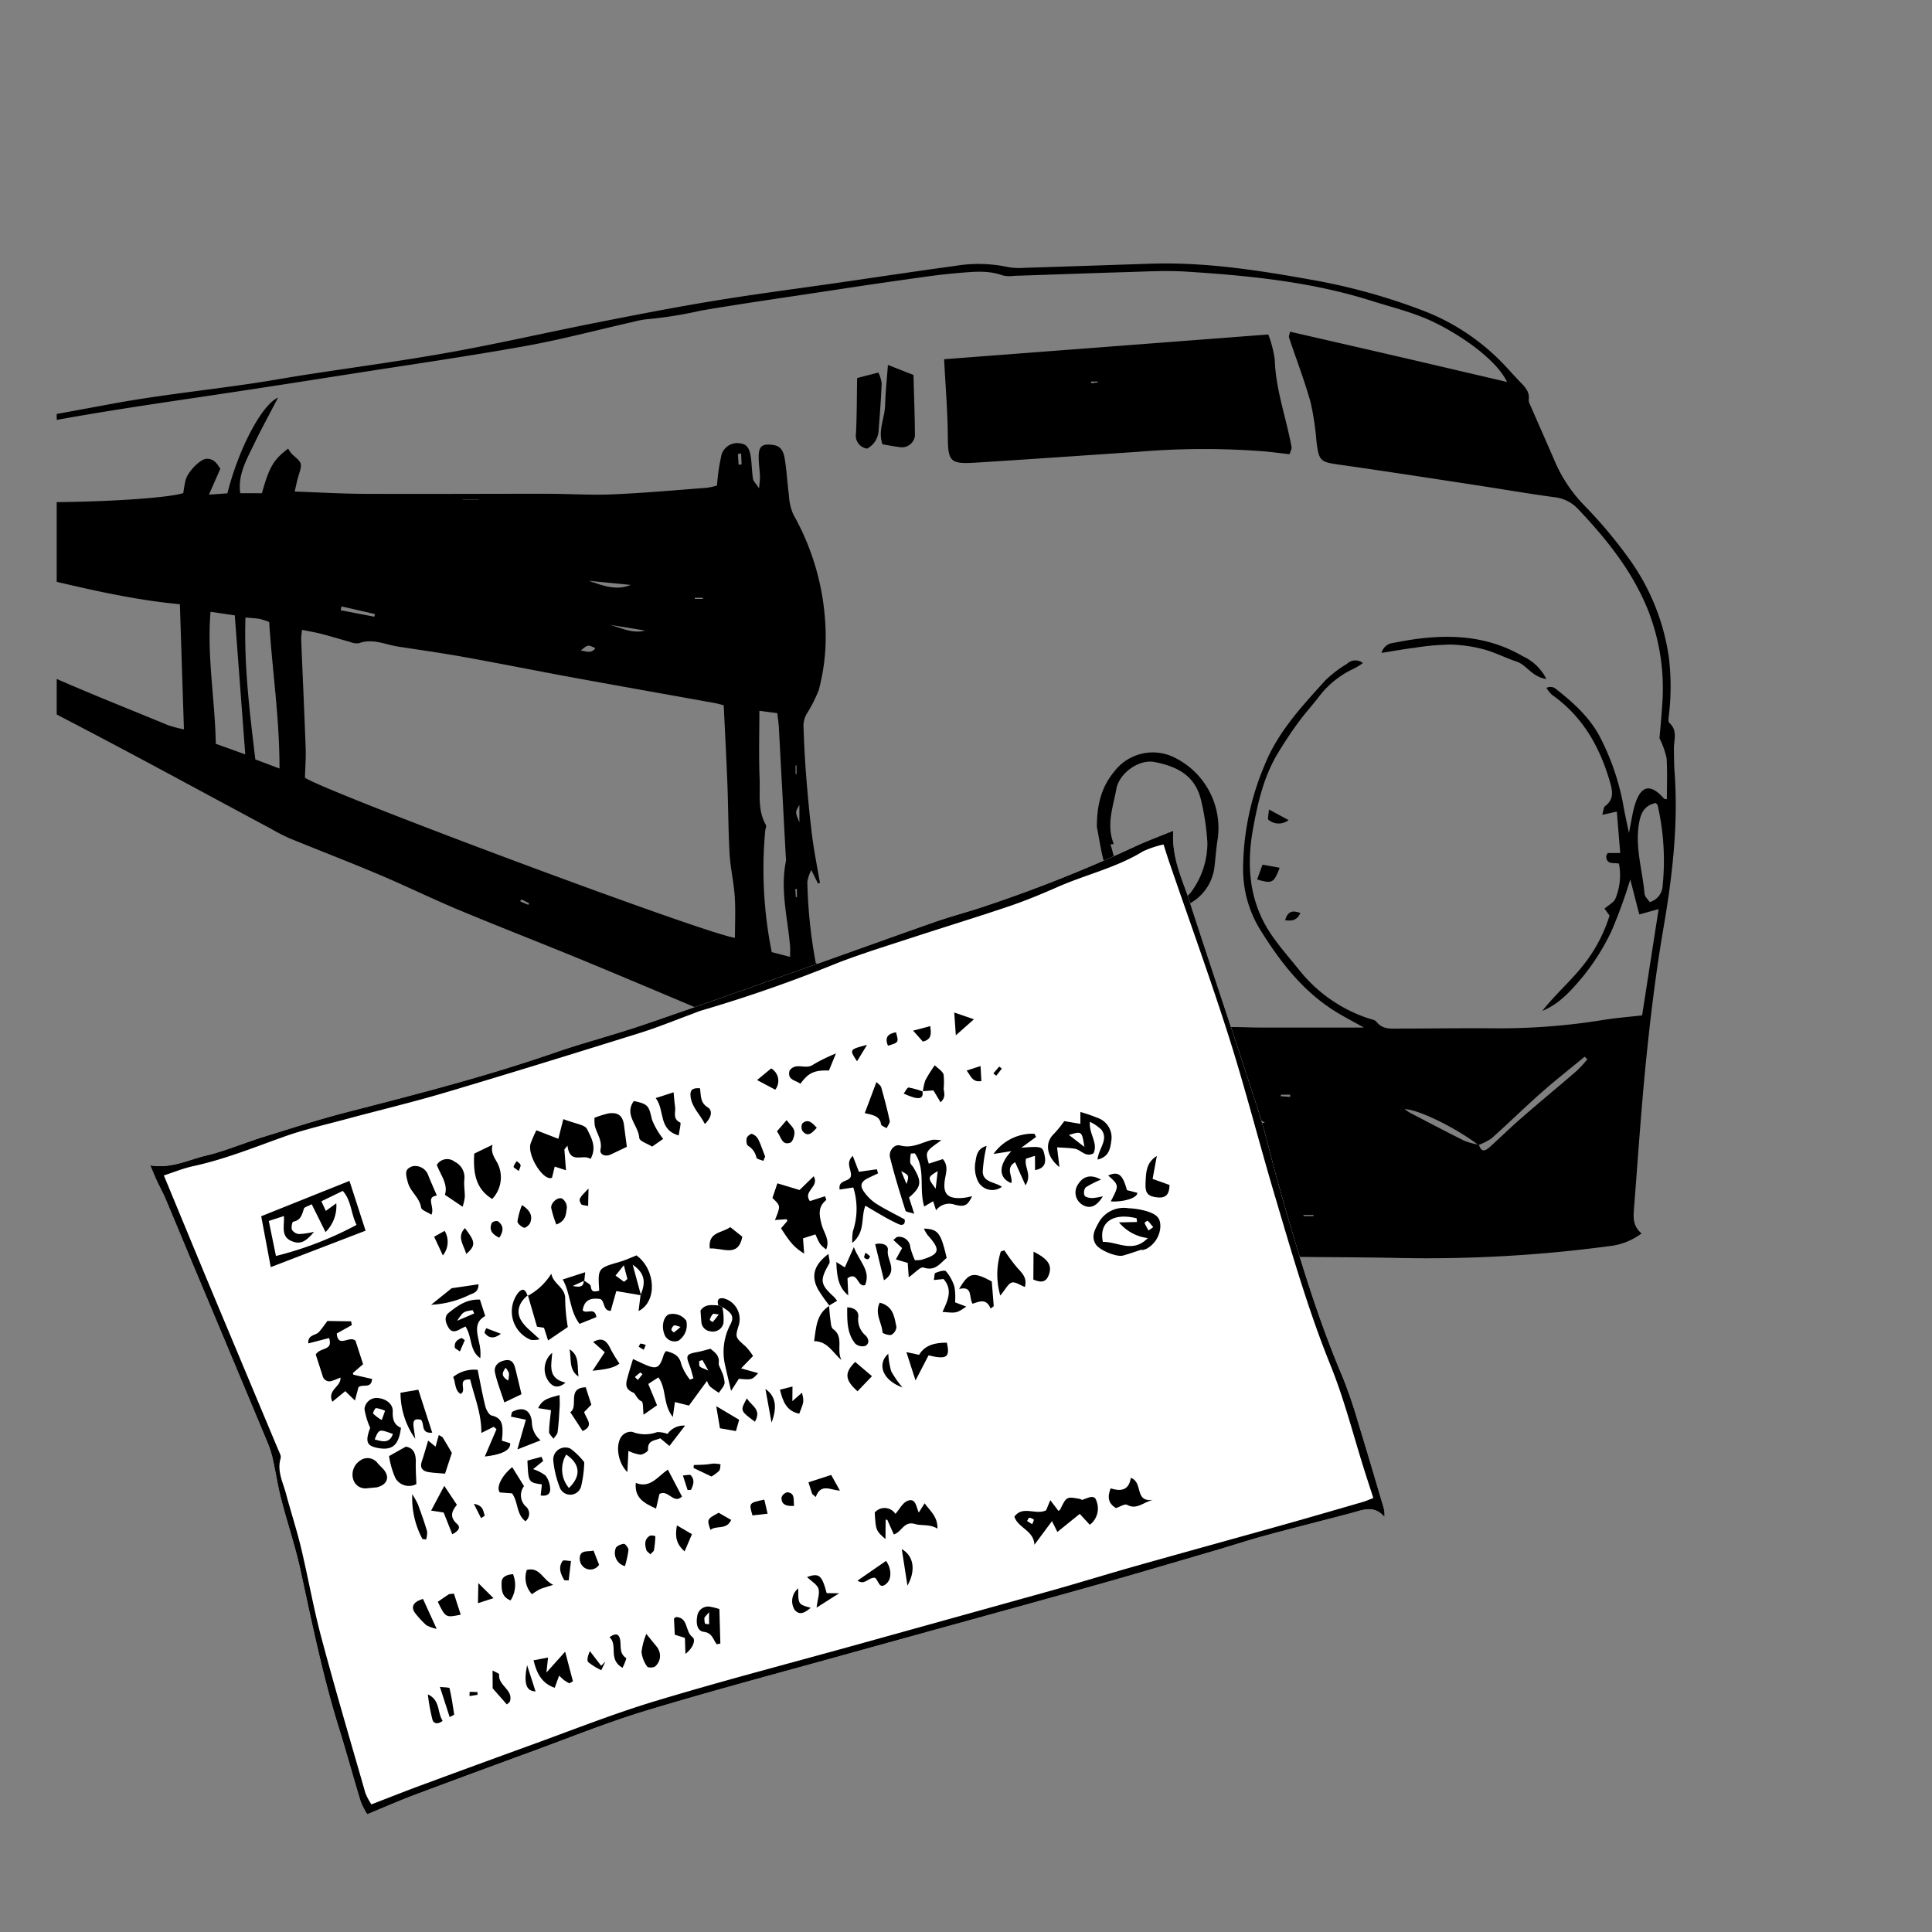 <svg xmlns="http://www.w3.org/2000/svg" xmlns:xlink="http://www.w3.org/1999/xlink" viewBox="0 0 300 300"><rect x="0" y="0" width="300" height="300" fill="#808080" stroke="none"/><defs><style>.a{fill:none;}.b{clip-path:url(#a);}.c,.d{fill-rule:evenodd;}.d{fill:#fff;}</style><clipPath id="a"><rect class="a" x="8.805" y="10.594" width="281.407" height="281.406"/></clipPath></defs><title>gl_nav09</title><g class="b"><path class="c" d="M254.897,191.529a10.145,10.145,0,0,1-5.127,1.984,213.171,213.171,0,0,1-33.201,1.809c-7.9-.152-15.808-.078-23.705-.314-10.214-.304-20.424-.794-30.632-1.26-2.068-.095-4.121-.591-6.186-.629-2.362-.044-3.771-1.343-4.923-3.125-1.514-2.342-2.94-4.745-4.484-7.067a87.743,87.743,0,0,1-7.333-13.696,3.888,3.888,0,0,0-2.814-2.282c-4.587-1.332-9.146-2.765-13.688-4.244-1.509-.492-2.933-1.248-4.401-1.866-8.971-3.785-17.927-7.602-26.919-11.332-6.704-2.781-13.479-5.394-20.177-8.187-4.195-1.747-8.282-3.756-12.468-5.525-4.627-1.956-9.319-3.756-13.968-5.661a30.065,30.065,0,0,1-2.745-1.418C31.857,123.222,21.64,117.629,11.31,112.254q-16.68-8.681-32.614-18.637c-1.758-1.093-3.569-2.104-5.464-3.218-.181.469-.337.871-.501,1.296-.095-.084-.246-.15-.257-.236a3.982,3.982,0,0,0-2.793-3.229,29.569,29.569,0,0,1-4.189-2.647c-.794-.514-1.587-1.029-2.385-1.536a6.196,6.196,0,0,1-2.129-5.54A14.015,14.015,0,0,1-37.693,75.01a3.027,3.027,0,0,1,1.826-.924c5.667-1.341,11.382-2.492,17.014-3.967,11.829-3.094,23.875-5.111,35.871-7.35,7.212-1.347,14.529-2.117,21.795-3.178,2.841-.414,5.667-.935,8.507-1.375,7.492-1.161,15.014-2.158,22.475-3.498,7.613-1.366,15.159-3.105,22.75-4.603,6.097-1.204,12.2-2.395,18.332-3.402,6.456-1.06,12.948-1.894,19.424-2.83,6.001-.866,11.996-1.777,18.005-2.59a21.782,21.782,0,0,1,8.094.154,10.019,10.019,0,0,0,2.613.143c6.543-.2,13.085-.429,19.63-.642,8.262-.268,16.367.952,24.471,2.4a94.538,94.538,0,0,1,17.975,4.929,34.271,34.271,0,0,1,12.102,7.973c.946.971,1.834,2.001,2.777,2.977.783.812,1.607,1.578,1.409,2.877a1.39,1.39,0,0,0,.188.684c1.368,3.136,2.752,6.264,4.113,9.402A22.629,22.629,0,0,0,245.982,78.456a71.916,71.916,0,0,1,7.201,8.62,34.447,34.447,0,0,1,5.953,14.974,37.692,37.692,0,0,1,.03,8.82c-.053.466-.185,1.17.057,1.386,1.336,1.193.675,2.653.7,4.024.022,1.193.015,2.391.101,3.579.602,8.184-.344,16.233-1.729,24.291-1.133,6.594-1.95,13.251-2.632,19.909-.803,7.851-1.318,15.733-1.936,23.603C253.623,188.99,253.513,190.357,254.897,191.529Zm-25.322-13.731c-3.55-2.693-9.327-5.539-11.475-5.57.379.252.619.445.888.585,2.806,1.461,5.602,2.941,8.436,4.345a11.364,11.364,0,0,0,2.225.593c.369,1.291,1.051.938,1.742.31,1.645-1.498,3.24-3.054,4.919-4.513,2.821-2.451,5.703-4.833,8.532-7.276a20.621,20.621,0,0,0,1.64-1.78q-.209-.205-.416-.409c-2.244,1.853-4.539,3.649-6.719,5.575-2.621,2.315-5.119,4.768-7.728,7.097A9.223,9.223,0,0,1,229.575,177.798Zm-17.8-18.242c-1.724-.969-3.127-1.689-4.46-2.521-5.076-3.17-8.598-7.772-11.691-12.767a17.886,17.886,0,0,1-2.597-9.342,41.705,41.705,0,0,1,3.32-16.07c2.046-5.166,5.778-9.139,9.409-13.164a17.919,17.919,0,0,1,3.403-2.609,1.859,1.859,0,0,1,2.471-.121,10.586,10.586,0,0,1-1.352.837,14.463,14.463,0,0,0-5.677,4.655c-1.05,1.307-2.164,2.566-3.147,3.922-1.074,1.478-2.079,3.013-3.025,4.576-2.19,3.619-3.124,7.693-3.863,11.768-1.055,5.82-.569,11.488,2.925,16.527,1.27,1.831,2.75,3.52,4.152,5.258a22.964,22.964,0,0,0,10.805,7.613c.452.15,1.044.232,1.301.558.947,1.207,2.238,1.043,3.494,1.041,5.028-.008,10.057-.082,15.085-.039a100.312,100.312,0,0,0,16.683-1.311c1.928-.307,3.881-.459,5.976-.7.825-5.31,1.686-10.852,2.563-16.501-1.125.31-2.004.552-3.003.829-.496-1.926-.938-3.639-1.402-5.435a76.837,76.837,0,0,1-2.905,7.997,34.802,34.802,0,0,1-4.584,7.25c-1.71,2.018-3.538,4.109-6.169,5.164,1.897-2.409,4.196-4.437,6.107-6.779a23.579,23.579,0,0,0,4.339-8.027c-.39-.528-.677-.917-.786-1.065.696-.622,1.521-1.007,1.707-1.595a9.483,9.483,0,0,0,.537-5.406c-.802-.176-1.925.222-1.979-1.135-.006-.135.118-.273.228-.509h1.948c-.182-2.216-.355-4.315-.528-6.434-.854.191-1.417.317-2.257.505.201-.667.194-1.168.43-1.346,1.312-.991,1.22-2.147.811-3.582-1.576-5.535-4.232-10.309-9.041-13.696a4.968,4.968,0,0,1-.868-1.09,1.386,1.386,0,0,1,1.307.041c2.902,2.274,5.624,4.682,7.27,8.122a37.887,37.887,0,0,1,3.335,9.946c.224,1.309.523,2.603.889,4.41.388-1.853.555-3.19.956-4.451.942-2.969,2.416-3.226,4.497-.876.078.088.282.064.443.096,0-2.132.094-4.265-.045-6.385a13.362,13.362,0,0,0-1.102-3.083c.111-1.335.302-3.227.417-5.125a33.165,33.165,0,0,0-2.276-14.967c-2.492-6.055-6.463-10.944-10.865-15.584a5.872,5.872,0,0,0-3.578-1.747c-4.189-.569-8.358-1.293-12.539-1.931-6.94-1.057-13.876-2.135-20.827-3.118-3.009-.426-3.215-.548-3.602-3.657a41.221,41.221,0,0,0-.929-6.123c-.955-3.364-2.213-6.64-3.323-9.961-.062-.19.063-.444.143-.917,5.607,1.288,11.158,2.555,16.704,3.84,5.597,1.297,11.189,2.613,17.015,3.974-1.975-4.033-8.626-8.154-12.489-9.797-2.776-1.181-5.743-1.916-8.632-2.827-9.35-2.948-19.023-3.902-28.734-4.517-3.095-.195-6.217-.008-9.326.08-5.825.166-11.648.39-17.472.582a4.525,4.525,0,0,1-1.653-.065c-2.264-.833-4.594-.571-6.881-.384-3.098.254-6.18.729-9.262,1.164-3.869.544-7.732,1.131-11.596,1.718-6.387.969-12.783,1.878-19.15,2.962a64.782,64.782,0,0,1-8.234,1.326,12.016,12.016,0,0,0-2.115.382c-5.679,1.283-11.318,2.791-17.042,3.816-8.948,1.605-17.952,2.894-26.934,4.302-6.543,1.024-13.085,2.05-19.633,3.031C23.665,62.774,12.435,64.329,1.34,66.667c-7.415,1.562-14.791,3.307-22.184,4.977-4.048.915-8.084,1.876-12.142,2.746-2.138.458-3.089,2.158-4.479,3.674,2.663,1.371,5.012.234,7.302.018.363-1.003.676-1.87.991-2.744,2.046.298,1.3,1.75,1.44,2.964.667-.597,1.173-1.051,1.843-1.651a2.802,2.802,0,0,0,2.813,1.259c3.19-.007,6.384.098,9.57.257,1.724.087,3.206-.01,3.629-2.098a1.997,1.997,0,0,1,.314-.636c2.04.302,1.304,1.904,1.928,3.127.391-.596.802-.932.799-1.263-.041-3.153,1.804-5.536,3.226-8.089a1.39,1.39,0,0,1,1.804-.825A33.65,33.65,0,0,0-4.268,72.902c-1.201,3.274-1.104,3.309-.708,5.023.739-1.416.36-3.412,2.268-3.893,1.923.782.519,2.459,1.004,3.545,5.769.885,26.348.197,30.155-1.008.123-.673.206-1.386.39-2.075.341-1.277,2.291-3.246,3.247-3.259,1.236-.017,1.698.94,2.128,1.543-.603,1.373-1.096,2.496-1.771,4.031,1.314-.094,2.132-.152,2.865-.205,1.74-6.917,5.334-13.758,7.867-14.863-1.293,2.489-2.581,4.828-3.735,7.232-1.15,2.395-2.542,4.758-2.137,7.613h3.365c1.135-4.064,1.788-5.195,4.075-6.928a4.565,4.565,0,0,0,.66.923c1.56,1.348,1.556,1.332.93,3.36-.219.708-.352,1.441-.576,2.384,3.851.134,7.353.344,10.858.358,9.497.041,18.996-.016,28.494-.008,3.351.004,6.708.23,10.051.088,4.861-.209,9.712-.651,14.566-1.016A11.572,11.572,0,0,0,111.325,75.4c.088-.834.142-1.545.244-2.25.101-.712.232-1.42.382-2.121a2.535,2.535,0,0,1,2.886-2.194c1.117.101,1.592.723,1.79,2.433.12,1.03.135,2.075.298,3.097.059.363.422.678.944,1.461.079-.992.159-1.429.139-1.861-.048-1.027-.209-2.051-.202-3.076.013-1.661.594-2.014,2.227-1.8,1.361.179,1.654,1.199,1.82,2.172.318,1.874.399,3.789.653,5.677a8.389,8.389,0,0,0,.691,2.964A38.934,38.934,0,0,1,128.2,97.93a32.059,32.059,0,0,1-1.069,9.238,22.451,22.451,0,0,1-1.917,3.764,3.918,3.918,0,0,0-.453,1.732c.088,2.629.214,5.26.424,7.883.248,3.097.534,6.196.924,9.278.309,2.433.8,4.844,1.209,7.265l-.298.111c-.291-.586-.581-1.172-1.042-2.102a6.385,6.385,0,0,0-.615,1.804,76.556,76.556,0,0,0,1.312,12.643c1.685.681,1.687.653,3.62.285a1.777,1.777,0,0,1,.876.134,47.474,47.474,0,0,0,6.199,2.209c6.863,1.426,13.751,2.75,20.664,3.894,6.06,1.004,12.16,1.783,18.258,2.531,4.504.552,9.001,1.273,13.58.941,1.899-.137,3.818.015,5.728.017C200.857,159.561,206.115,159.557,211.775,159.557Zm-99.394-50.043c-.594-.149-.974-.268-1.362-.338-7.375-1.329-14.755-2.634-22.125-3.985C83.245,104.154,77.615,103.022,71.964,102.004c-3.376-.608-6.775-1.08-10.164-1.607-2.006-.312-3.943-1.307-6.069-.519a2.653,2.653,0,0,1-1.398-.209c-1.463-.394-2.91-.846-4.376-1.226-.968-.251-1.96-.414-3.055-.641a12.002,12.002,0,0,0-.136,1.423c.229,5.658.493,11.315.699,16.973.053,1.457-.068,2.919-.114,4.557,2.973,2.137,62.745,24.465,66.77,24.862,0-2.139.111-4.286-.031-6.416-.146-2.202-.669-4.378-.796-6.579-.211-3.66-.207-7.332-.347-10.998C112.793,117.649,112.577,113.674,112.381,109.514ZM-2.889,87.653V99.908c2.454,1.014,4.789,2.364,7.175,3.477,7.141,3.333,14.501,6.196,21.788,9.212a18.926,18.926,0,0,0,2.487.653c-.213-6.598-.415-12.86-.628-19.424C17.465,92.852,7.498,89.845-2.889,87.653Zm-24.221-.185c5.263,2.849,10.147,6.595,16.199,8.616V85.725c-5.218-1.042-10.338-1.865-15.471-2.437C-26.645,84.794-26.845,85.949-27.11,87.468ZM117.915,110.374c0,3.668-.107,7.081.037,10.484.101,2.416-.337,4.938.965,7.216.127.221-.06.617-.096.933a64.981,64.981,0,0,0,1.016,18.838c.889.23,1.775.459,2.847.737,0-.749.033-1.207-.004-1.66-.371-4.401-1.557-8.762-.639-13.228a2.942,2.942,0,0,0-.027-.714q-.534-10.023-1.075-20.045c-.038-.688-.147-1.373-.238-2.198C119.714,110.61,118.888,110.501,117.915,110.374ZM38.114,95.886c-.241,7.549.659,14.717,1.534,22.033,1.144.433,2.284.864,3.754,1.42.006-7.898-1.135-15.299-1.603-22.76a12.473,12.473,0,0,0-1.508-.48C39.672,95.99,39.037,95.972,38.114,95.886Zm-5.424-.888c-.574,7.01.706,13.679.817,20.497,1.461.525,2.861,1.029,4.575,1.645-.552-7.342-1.08-14.352-1.625-21.585C35.272,95.379,34.055,95.2,32.69,94.998Zm224.4,29.691c-1.89.424-2.385,1.725-2.639,3.515-.513,3.619.61,7.048.911,10.567.039.459.527.88.801,1.308a2.761,2.761,0,0,0,2.009-2.543,38.393,38.393,0,0,0-.776-12.505C257.369,124.903,257.194,124.801,257.089,124.689ZM-9.183,86.416a28.494,28.494,0,0,0-.259,9.121c.128.996.455,2.052,2.051,2.188V86.534C-8.013,86.493-8.544,86.457-9.183,86.416ZM-36.988,81.35c.048.411.009.646.091.702,2.253,1.537,4.497,3.089,6.808,4.535.291.182.946-.218,1.466-.358-.634-1.277-1.172-2.364-1.747-3.523-.308.256-.581.485-.809.674C-32.624,81.188-35.121,82.448-36.988,81.35ZM193.257,182.964c-3.762-1.125-7.625-1.059-11.962-.996C183.389,182.912,191.673,183.69,193.257,182.964Zm-17.274-17.185c4.243.794,6.568.876,8.61,0ZM91.429,90.188c2.116.714,4.245,1.582,6.514.64Q94.685,90.506,91.429,90.188ZM58.12,95.76c.039-.134.077-.269.115-.404q-2.606-.6-5.213-1.196-.059.3-.117.602Q55.513,95.26,58.12,95.76Zm138.274,78.601c-1.133-1.049-2.287-.34-3.436,0ZM94.686,97.016c1.847.502,3.574,1.412,5.493.897Q97.432,97.465,94.686,97.016ZM6.589,80.112c.066-.084.133-.166.198-.25H.03c-.001.084-.002.166-.002.25ZM177.214,188.175c.001.05.001.098.001.147h5.25c-.001-.049-.002-.098-.002-.147ZM124.13,125.004c-.667,1.103-.667,1.103,0,2.695ZM90.189,101.009c.999.181,1.703.458,2.262-.365C91.285,100.091,91.285,100.091,90.189,101.009Zm60.889,68.067c-.079.159-.158.317-.237.477a1.786,1.786,0,0,0,2.551.374C152.437,169.577,151.758,169.327,151.078,169.076ZM-5.859,91.725c.066.002.133.002.199.004V88.316c-.066-.001-.133-.002-.199-.004ZM74.341,77.59v-.037h-2.49l-.001.037Zm40.741-7.175a4.168,4.168,0,0,0-.495.086c.021.552.065,1.104.105,1.656.156-.012.311-.023.466-.035C115.132,71.559,115.108,70.997,115.081,70.415Zm88.934,118.415c-.029-.057-.06-.113-.09-.17h-1.521v.17Zm-3.686-18.503c.006-.115.011-.228.016-.341h-1.463l-.003.233C199.363,170.255,199.846,170.29,200.33,170.327ZM81.032,139.683c-.149.099-.213.14-.275.183.052.055.093.131.156.16.374.166.754.322,1.131.482.037-.084.074-.168.11-.252C81.765,140.057,81.375,139.858,81.032,139.683Zm42.715-1.638c-.083.004-.166.006-.249.009q.037.625.072,1.251l.177-.006Zm-.21-17.833c.049,0,.098-.001.147-.001v-1.354c-.049.002-.099.004-.147.007Zm-14.394-27.209c0-.059,0-.119-.001-.177H107.885l.006.177Z"/><path class="c" d="M196.941,51.938a17.627,17.627,0,0,1,1.006,3.938c.149,4.677,1.788,9.038,2.609,13.566.049.269-.161.584-.314,1.092-1.287-.15-2.522-.313-3.761-.433a121.592,121.592,0,0,0-19.835.06c-8.43.562-16.856,1.164-25.287,1.685-3.868.238-4.155-.249-4.182-4.101-.027-3.885-.361-7.767-.575-11.964C163.254,54.51,179.896,53.241,196.941,51.938ZM169.391,59.251c.024.086.049.17.072.255.339-.042.677-.084,1.016-.126-.006-.043-.012-.086-.017-.129Z"/><path class="c" d="M170.323,128.427c-.004-3.188.578-6.035,2.646-8.558a7.538,7.538,0,0,1,9.632-2.124,12.191,12.191,0,0,1,6.442,12.788c-.213,1.335-.295,2.69-.457,4.034A7.462,7.462,0,0,1,180.85,141.2a10.005,10.005,0,0,1-9.32-6.982C170.969,132.336,170.715,130.361,170.323,128.427Zm2.623,2.63c-.171.021-.341.043-.511.064.599,1.855.875,3.91,1.876,5.515a7.2,7.2,0,0,0,6.258,3.408c1.691.005,3.582-.256,4.527-1.717a12.823,12.823,0,0,0,2.39-7.389,37.969,37.969,0,0,0-.914-6.38c-.813-3.808-3.289-5.455-7.289-6.23-2.494-.482-5.501,1.8-5.927,4.137C172.839,125.316,171.749,128.085,172.946,131.057Z"/><path class="c" d="M141.843,58.229c.08,3.03.214,6.264.224,9.499a2.045,2.045,0,0,1-2.374,1.699c-.859-.111-1.711-.277-2.659-.435-.759-2.1.355-4.06.407-6.073.052-2.049.278-4.093.437-6.253C139.088,57.143,140.227,57.592,141.843,58.229Z"/><path class="c" d="M133.095,58.699c1.346-.345,2.184-.562,3.299-.847a5.402,5.402,0,0,1,.516,1.676c-.101,2.467-.296,4.932-.484,7.397a3.34,3.34,0,0,1-1.786,2.735,2.03,2.03,0,0,1-1.721-2.369C133.057,64.445,133.044,61.593,133.095,58.699Z"/><path class="c" d="M214.521,101.38a2.107,2.107,0,0,1,1.865-1.554c6.923-1.404,13.74-1.628,20.112,2.092a7.669,7.669,0,0,1,3.62,3.514c-2.228-.303-3.048-2.182-4.632-2.705-1.73-.572-3.372-1.44-5.125-1.904a22.046,22.046,0,0,0-5.174-.734,38.965,38.965,0,0,0-5.452.485C218.063,100.78,216.402,101.085,214.521,101.38Z"/><path class="c" d="M195.206,136.57c.294-.809.527-1.455.834-2.303.889.16,1.753.316,2.67.482C197.794,137.133,197.561,137.247,195.206,136.57Z"/><path class="c" d="M197.038,125.694c1.222.66,1.993,1.076,3.054,1.65a2.5,2.5,0,0,1-3.122-.037C196.798,127.194,196.99,126.531,197.038,125.694Z"/><path class="c" d="M199.548,142.891c.411-1.413,1.182-1.579,2.377-1.115C201.439,142.866,200.679,143.057,199.548,142.891Z"/><path class="d" d="M182.183,128.993c-.265,4.241,1.375,7.423,2.448,10.727,3.548,10.931,7.238,21.815,10.761,32.754,1.222,3.794,2.07,7.706,3.163,11.542,2.867,10.057,5.798,20.091,9.9,29.743a72.568,72.568,0,0,1,2.401,7.014c1.366,4.422,2.664,8.864,3.981,13.3a4.01,4.01,0,0,1,.139,1.467c-1.646-1.914-3.425-1.051-5.194-.582-4.465,1.18-8.948,2.301-13.406,3.509-2.54.689-5.042,1.52-7.568,2.259-6.51,1.901-13.009,3.838-19.538,5.665-12.521,3.503-25.064,6.928-37.592,10.409-10.458,2.905-20.953,5.689-31.342,8.827-6.101,1.845-12.032,4.258-18.028,6.447q-8.991,3.285-17.954,6.642c-2.38.896-4.71,1.924-7.327,3.001a11.964,11.964,0,0,1-1.02-1.977c-1.16-3.813-2.207-7.659-3.39-11.464-2.491-8.008-4.162-16.21-5.939-24.391-.811-3.736-2.052-7.377-3.01-11.083-.516-1.996-.821-4.045-1.267-6.059a14.9,14.9,0,0,0-.76-2.51q-5.528-13.257-11.094-26.495c-1.633-3.9-3.245-7.81-4.889-11.706-.37-.879-.852-1.709-1.253-2.577-.355-.766-.668-1.554-1.072-2.498,3.249.547,5.868-.846,8.59-1.494,3.091-.735,6.05-2.014,9.097-2.957,4.337-1.344,8.667-2.736,13.062-3.864,10.743-2.76,21.477-5.521,31.973-9.155,4.595-1.591,9.324-2.8,13.926-4.374,8.829-3.017,17.617-6.159,26.415-9.27,6.238-2.206,12.457-4.47,18.703-6.656,2.255-.789,4.566-1.418,6.845-2.137a222.15,222.15,0,0,0,24.667-9.772C178.332,130.5,180.105,129.841,182.183,128.993Z"/><path class="c" d="M182.183,128.993c-.265,4.241,1.375,7.423,2.448,10.727,3.548,10.931,7.238,21.815,10.761,32.754,1.222,3.794,2.07,7.706,3.163,11.542,2.867,10.057,5.798,20.091,9.9,29.743a72.568,72.568,0,0,1,2.401,7.014c1.366,4.422,2.664,8.864,3.981,13.3a4.01,4.01,0,0,1,.139,1.467c-1.646-1.914-3.425-1.051-5.194-.582-4.465,1.18-8.948,2.301-13.406,3.509-2.54.689-5.042,1.52-7.568,2.259-6.51,1.901-13.009,3.838-19.538,5.665-12.521,3.503-25.064,6.928-37.592,10.409-10.458,2.905-20.953,5.689-31.342,8.827-6.101,1.845-12.032,4.258-18.028,6.447q-8.991,3.285-17.954,6.642c-2.38.896-4.71,1.924-7.327,3.001a11.964,11.964,0,0,1-1.02-1.977c-1.16-3.813-2.207-7.659-3.39-11.464-2.491-8.008-4.162-16.21-5.939-24.391-.811-3.736-2.052-7.377-3.01-11.083-.516-1.996-.821-4.045-1.267-6.059a14.9,14.9,0,0,0-.76-2.51q-5.528-13.257-11.094-26.495c-1.633-3.9-3.245-7.81-4.889-11.706-.37-.879-.852-1.709-1.253-2.577-.355-.766-.668-1.554-1.072-2.498,3.249.547,5.868-.846,8.59-1.494,3.091-.735,6.05-2.014,9.097-2.957,4.337-1.344,8.667-2.736,13.062-3.864,10.743-2.76,21.477-5.521,31.973-9.155,4.595-1.591,9.324-2.8,13.926-4.374,8.829-3.017,17.617-6.159,26.415-9.27,6.238-2.206,12.457-4.47,18.703-6.656,2.255-.789,4.566-1.418,6.845-2.137a222.15,222.15,0,0,0,24.667-9.772C178.332,130.5,180.105,129.841,182.183,128.993ZM57.67,280.183c2.707-1.041,5.145-2.012,7.605-2.921q8.423-3.115,16.865-6.179c6.531-2.358,12.995-4.94,19.633-6.945,10.313-3.118,20.749-5.83,31.134-8.715q15.227-4.23,30.452-8.468c4.376-1.229,8.72-2.578,13.096-3.812,7.604-2.147,15.223-4.238,22.83-6.375,4.15-1.165,8.288-2.373,12.427-3.573.432-.126.845-.32,1.538-.587-.476-1.474-.917-2.819-1.346-4.167-1.738-5.476-3.137-11.089-5.285-16.397-3.515-8.686-6.073-17.655-8.731-26.602-2.408-8.109-4.49-16.319-7.049-24.377-2.898-9.127-6.172-18.132-9.278-27.193-.299-.874-.57-1.758-.889-2.744a15.706,15.706,0,0,0-3.181,1.064c-4.128,2.538-8.857,3.603-13.232,5.524-2.483,1.09-4.996,2.135-7.562,3.005-4.985,1.69-10.025,3.22-15.027,4.859-3.869,1.266-7.768,2.466-11.564,3.925a219.986,219.986,0,0,1-20.999,7.349c-.614.167-1.199.437-1.799.656-2.623.962-5.214,2.034-7.878,2.865-10.056,3.136-20.119,6.255-30.217,9.254-5.122,1.521-10.328,2.759-15.488,4.153-3.234.873-6.519,1.611-9.663,2.738-4.661,1.67-9.248,3.522-14.112,4.571-1.514.328-2.968.934-4.506,1.431,1.901,4.594,3.726,9.016,5.56,13.435q2.063,4.97,4.146,9.934,4.019,9.598,8.038,19.195c.183.437.499.971.387,1.352-.594,2.009.373,3.745.851,5.557.736,2.777,1.642,5.511,2.31,8.302,1.114,4.653,1.934,9.381,3.168,14,2.161,8.089,4.537,16.12,6.846,24.168A10.44,10.44,0,0,0,57.67,280.183Z"/><path class="c" d="M109.787,214.42c-.953,1.303-1.875,2.564-2.808,3.84-.716-.181-1.393-.354-2.177-.554-.094.661-.178,1.26-.328,2.321-1.594-2.041-.937-4.405-2.244-6.145-.555.361-1.062.692-1.567,1.019.444,1.077.874,2.12,1.362,3.308-.586.41-1.214.851-2.09,1.466-.119-.903-.017-1.941-.324-2.081-.719-.329-.926-1.211-1.287-1.358-1.465-.603-1.089-1.56-.82-2.566.224-.83.49-1.647.789-2.641.719.332,1.27.6,1.831.845,1.874.823,2.315.583,2.957-1.569a2.563,2.563,0,0,1,.344-.508c1.117.3,2.084.624,2.381,2.098a8.493,8.493,0,0,0,1.334,2.336c.178-.07.358-.139.536-.21-.207-.693-.363-1.407-.629-2.078-.574-1.442-.439-1.69,1.121-1.973.684-.123,1.351-.332,2.159-.534.647.546,1.423,1.021,1.279,2.2-.049.411.304.864.443,1.307a4.782,4.782,0,0,1,.467,1.786c-.062.54-.567,1.031-.877,1.544a11.392,11.392,0,0,1-1.409-.998A2.624,2.624,0,0,1,109.787,214.42Zm-.713-3.233c-.164.052-.328.103-.492.156.014.28-.075.644.068.821.178.219.545.285,1.345.653C109.504,211.949,109.289,211.567,109.074,211.187Zm-10.488,2.649c.151.148.303.295.455.445q.363-.449.724-.899c-.121-.088-.316-.278-.354-.249A10.747,10.747,0,0,0,98.586,213.836Z"/><path class="c" d="M42.042,196.758c-.507-2.708-.999-5.33-1.481-7.9,4.593-1.84,9.053-3.626,13.705-5.491.849,2.626,1.641,5.075,2.5,7.733C51.933,192.957,47.157,194.792,42.042,196.758Zm.807-1.731a53.733,53.733,0,0,0,12.516-4.826c-.905-1.864-.808-3.809-2.144-5.277-1.135.551-2.179,1.058-3.313,1.609.284.62.494,1.076.684,1.493.561-.405.952-.687,1.628-1.176a5.699,5.699,0,0,1-1.67,4.467c-.758-1.525-1.427-2.87-2.149-4.322-.582.316-1.131.431-1.214.694-.29.92-.48,1.804-1.666,2.019-.15.028-.333.917-.179,1.264a1.469,1.469,0,0,0,1.101.654,12.754,12.754,0,0,0,2.32-.349c-1.327,1.607-2.147,1.905-3.261,1.526-2.016-.687-1.306-2.427-1.415-3.975-.78.252-1.431.462-2.35.76C42.094,191.333,42.437,193.01,42.849,195.027Z"/><path class="c" d="M99.532,201.131c-1.199-.205-2.4-.411-3.831-.655-.233.819-.546,1.924-.873,3.079-1.229-.033-.865-1.403-1.579-1.839-1.403-.219-2.517.042-2.771,1.749.556.671,1.884-.602,2.131,1.053-.784.313-1.622.648-2.622,1.048-1.588-2.076-1.369-4.732-2.606-6.889,1.186-.383,2.208-.714,3.483-1.126-.061.601-.097.958-.131,1.314-.466.213-.934.425-1.799.817,1.279.285,1.712.035,1.714-.866.378.302,1.048.573,1.082.911.111,1.061.694.819,1.316.694-.228-3.523-.223-3.505,3.205-4.489.883-.254,1.723-.659,2.583-.996,3.014,2.207,3.25,7.196.322,8.642.107-.86.208-1.669.309-2.479.887-2.09.623-3.439-1.221-4.713C98.726,198.166,99.129,199.648,99.532,201.131Zm-2.632-2.09q.264-.216.525-.433c-.139-.536-.279-1.073-.556-2.142-.625.778-.957,1.191-1.289,1.603Q96.24,198.556,96.901,199.041Z"/><path class="c" d="M146.161,177.07c-2.49,1.752-2.49,1.752-1.939,3.62.722-.234,1.442-.466,2.185-.706.868,1.037.507,2.058.337,3.054-.402,2.355.366,3.179,2.809,2.971.444-.038.88-.157,1.404-.254-.736,1.426-1.134,1.73-2.771,1.287a2.533,2.533,0,0,0-2.832.89c-.203-.629-.329-1.019-.455-1.407-.46.273-.883.524-1.388.822-.848-2.796.256-5.841-1.461-8.261q-.308.019-.616.036a6.388,6.388,0,0,0-.1,1.366c.037.282.341.524.504.797,1.349,2.26,1.243,2.974-.688,4.673.231.714.463,1.432.813,2.514-.67-.23-1.291-.273-1.359-.49-.859-2.731-1.71-5.47-2.399-8.247-.253-1.02.658-2.12,1.583-1.868,1.89.515,3.365-.488,5.012-.883A6.544,6.544,0,0,1,146.161,177.07Zm-.871,7.502c.134-1.145.215-1.844.317-2.723C144.011,182.824,144.007,182.846,145.29,184.572Zm-4.525-.715c.417-1.342.417-1.342-.83-2.007C140.263,182.644,140.514,183.251,140.765,183.858Z"/><path class="c" d="M56.379,211.83c-.651.566-1.126.977-1.583,1.375.038.116.048.248.087.256.951.227,1.905.44,2.895.663-.115,1.557-1.408.747-2.11,1.271-.142.529-.31,1.162-.554,2.081-.608-.592-1.024-.997-1.499-1.459-.61.5-1.234,1.012-2.004,1.644-.851-1.871,1.402-2.316,1.25-3.758a12.433,12.433,0,0,1-1.293.509,1.084,1.084,0,0,1-1.479-.796c-.382-1.194-.77-2.385-1.059-3.282.693-1.189,2.73-.521,2.071-2.564-1.068.276-2.095.542-3.225.835-.113-1.385,1.154-1.207,1.653-1.775.495-.563.918-1.189,1.311-1.708,1.27.019,2.473.036,3.677.053.04.193.078.386.118.579-.775.433-1.549.867-2.342,1.31.202,2.343,1.938.245,2.911,1.131C55.529,209.201,55.934,210.454,56.379,211.83Z"/><path class="c" d="M119.939,186.026c.247-.726.492-1.453.773-2.278,1.193.36,2.305.694,3.442,1.038.696-.679,1.396-1.36,2.196-2.141.956,1.66-1.741,2.276-.59,3.864.777-.251,1.557-.503,2.349-.76.102.316.227.557.185.592-1.347,1.085-1.082,2.37-.706,3.83.317,1.227,1.349,2.389.687,3.851-.959-.771-.959-.771-1.663-2.348-.612.199-1.243.402-1.92.621.059.777.115,1.517.18,2.372-1.5-.938-2.138-1.65-3.591-3.939.32-.371.661-.768.974-1.133-.058-.149-.087-.28-.111-.279-.574.031-1.148.077-1.809.127C121.232,187.235,121.232,187.235,119.939,186.026Z"/><path class="c" d="M87.89,181.72c-.659-.215-1.138-.372-1.751-.573-.152.618-.292,1.195-.426,1.74-1.337.575-3.882-3.508-3.325-5.301a19.483,19.483,0,0,1,.9-2.075q1.721.665,3.414,1.319c.215-.855.46-1.828.768-3.055,1.858.73,3.342.856,3.684,1.546.64,1.29,1.571,2.813.542,4.643-1.177-.85-3.186.933-3.581-2.067-.16.195-.32.391-.479.586C87.716,179.501,87.796,180.518,87.89,181.72Z"/><path class="c" d="M169.223,236.767c-.566-.613-.978-1.059-1.561-1.692-1.155.934-2.255,1.823-3.472,2.808-.214-.428-.512-1.028-.838-1.68-.976,1.314-1.851,2.489-2.724,3.664-.128-2.252-2.512-2.574-3.115-4.349,1.281-1.816,3.362-.187,4.937-1.009.152-.373.333-.814.64-1.565.553.728.91,1.199,1.272,1.675.082-.071.22-.14.274-.25.976-1.98.974-1.983,3-1.627.154.027.319.178.443.143.791-.226,1.886-.969,2.191.229A3.163,3.163,0,0,1,169.223,236.767Zm-8.955-.097a3.061,3.061,0,0,0,.279-.68,1.398,1.398,0,0,0-.716-.318c-.108-.004-.232.328-.349.507C159.714,236.323,159.943,236.468,160.269,236.67Z"/><path class="c" d="M81.92,201.234a9.683,9.683,0,0,0,3.686-3.457c.324,1.68,2.249,2.122,2.157,4.004a27.88,27.88,0,0,0,.404,4.28c-1.021.695-1.98,1.347-3.061,2.082-.195-.604-.401-1.242-.635-1.968-.362-.057-.803-.125-1.084-.17-.493-1.7-.954-3.286-1.415-4.873Z"/><path class="c" d="M169.241,174.193c-.179,1.923,1.331,3.295.547,4.905-1.24.663-1.927-.562-2.883-.722-.857-.143-1.739-.144-2.765-.219.087.73.211,1.766.367,3.065-2.08-1.652-2.286-3.821-.846-5.169a18.226,18.226,0,0,0,1.594-1.961c.701.115,1.526.254,2.503.416.002-.619.003-1.044.004-1.841a24.631,24.631,0,0,1,2.664.914,3.213,3.213,0,0,1,2.13,3.602c-.152,1.224-.404,2.483-2.127,2.875.126-1.697,1.755-3.066.603-4.637A7.098,7.098,0,0,0,169.241,174.193Zm-3.256,2.042c.842.649,1.527,1.181,2.402,1.857C167.988,175.624,167.988,175.624,165.985,176.234Z"/><path class="c" d="M177.312,194.026c-.976.315-1.943.663-2.932.936-.993.277-3.655-.833-4.225-1.737-.769-1.222-.144-2.299.428-3.347a4.462,4.462,0,0,1,4.638-2.266,12.207,12.207,0,0,1,2.799.449c1.726.544,2.169,1.125,2.16,2.426a4.143,4.143,0,0,1-2.153,3.424c-.219.09-.452.148-.68.222C177.337,194.097,177.324,194.061,177.312,194.026Zm-.753-4.275c-.022-.191-.045-.382-.067-.575-3.679-.913-5.887.635-5.234,3.67,2.235-.088,4.608,1.835,6.976-.597a6.915,6.915,0,0,1-4.48-2.436C174.925,189.788,175.742,189.769,176.559,189.751Zm1.783,1.32c.243-.174.487-.345.731-.518-.284-.342-.555-.693-.87-1.003a1.412,1.412,0,0,0-.482.341A12.687,12.687,0,0,0,178.343,191.071Z"/><path class="c" d="M111.557,202.705c-.299-.868.059-1.264.909-1.074a3.331,3.331,0,0,1,2.263,4.1c-.593,1.937-.58,1.919,1.073,3.36a10.268,10.268,0,0,1,1.133,1.466c-.545.565-1.089,1.13-1.857,1.925,1.376.384,2.01.563,2.65.741-.962,1.048-.962,1.048-2.997.871-.353.55-.698,1.085-1.209,1.88-.374-1.6-.671-2.802-.936-4.01a9.123,9.123,0,0,1,.826-6.296c.598-1.169.328-1.772-1.255-2.708C111.956,202.875,111.756,202.79,111.557,202.705Z"/><path class="c" d="M132.42,179.485c.367.953.643,1.665.953,2.471.914-.129,1.849-.26,2.785-.392q.094.317.187.636c-.499.236-.999.47-1.498.709-1.169.563-1.399,1.187-.628,2.229a7.106,7.106,0,0,0,1.872,1.791c1.394.876,2.883,1.599,4.376,2.41.151.757-.284,1.024-.935.745a29.102,29.102,0,0,1-2.737-1.445c-.751-.419-1.486-.87-2.414-1.416-.754,1.838.063,4.01-2.034,5.771a8.364,8.364,0,0,1,.088-1.793,11.052,11.052,0,0,0,.068-6.812c-.77.119-1.424.22-2.124.328-.257-1.567,1.427-1.151,1.722-2.015C132.361,181.745,131.175,180.666,132.42,179.485Z"/><path class="c" d="M160.886,176.539c-.699.511-1.397,1.022-2.287,1.673,3.189-.23,3.302-.195,3.592,1.133.244,1.119.131,2.049-1.465,2.352-.006-.786-.011-1.429-.018-2.225-.578.187-1.003.325-1.391.451-.328,1.299.978,2.456-.077,4.132-.609-1.356-1.088-2.422-1.61-3.585-1.598.919-.304,2.226-.592,3.242-2.019-.791-2.026-2.797.002-4.961-.845.132-1.582.246-2.766.43a7.457,7.457,0,0,1,6.337-3.139Q160.75,176.29,160.886,176.539Z"/><path class="c" d="M75.282,226.162c.671-1.566,1.243-2.901,1.815-4.236-.146-.125-.292-.249-.436-.374-.615.306-1.231.613-1.918.956.038-2.97-1.074-5.603-1.736-8.303-2.186-.116-.383,1.742-1.502,2.247-.911-.612-.738-1.709-1.133-2.635a5.151,5.151,0,0,1,3.802-1.105c.4,1.957.727,3.821,1.187,5.652.139.55.572,1.349,1.002,1.445,1.609.355,1.692,1.473,1.667,2.724-.007.394-.066.786-.101,1.177.488.15.907.278,1.278.391C79.353,225.144,77.975,225.873,75.282,226.162Z"/><path class="c" d="M137.496,238.99c-1.492-1.327-1.492-1.327-1.668-4.123a2.009,2.009,0,0,1,3.211.207c.651-.737,1.131-1.734,1.881-2.022,1.299-.501,1.332.944,1.75,1.812.308-.488.538-.852.907-1.435.864,1.222,2.023,2.04,1.992,3.933-1.204-.725-2.486-.415-3.453-.706-1.783-.536-2.044,1.213-3.325,1.61-.351-.789-.683-1.536-1.016-2.282-.084-.001-.169-.001-.254-.001C137.514,236.843,137.508,237.702,137.496,238.99Z"/><path class="c" d="M57.486,221.722a11.722,11.722,0,0,1-.889-2.923,1.888,1.888,0,0,1,1.927-1.725c1.332.058,2.512.885,2.462,2.092-.05,1.218.203,2.086,1.277,2.538-.35,2.758-1.376,3.587-3.699,3.117-1.448-.293-1.772-.85-1.339-2.344C57.333,222.1,57.481,221.735,57.486,221.722Zm.698,1.791c1.296.377,2.305.612,2.826-.843C58.853,221.882,58.853,221.882,58.183,223.513Zm1.096-3.015c.239-.668.376-1.053.513-1.437a5.451,5.451,0,0,0-1.401-.413c-.148-.007-.535.744-.445.86A6.468,6.468,0,0,0,59.279,220.498Z"/><path class="c" d="M97.579,225.294c-.056,1.17-.102,2.14-.158,3.292-1.529-1.48-1.919-4.363-.82-5.652a1.851,1.851,0,0,1,1.572-.598,5.446,5.446,0,0,0,3.86.045,4.152,4.152,0,0,1,1.616.279,3.086,3.086,0,0,1,2.728-1.292c-.844,1.1-1.588,2.07-2.425,3.159-.522-.435-.925-.769-1.433-1.192-.789.38-1.998.249-1.887,1.804.017.234-.775.731-1.201.741A6.282,6.282,0,0,1,97.579,225.294Z"/><path class="c" d="M97.337,178.078c-.871.414-1.705.826-2.552,1.209-.832.377-1.695-.036-1.542-.763.312-1.49-.621-2.529-.892-3.787a7.647,7.647,0,0,1-.038-1.165,13.816,13.816,0,0,1,2.179-.682c1.513-.217,2.225.389,2.412,1.869C97.031,175.764,97.166,176.769,97.337,178.078Z"/><path class="c" d="M73.639,179.13c.939-.454,1.765-.852,2.851-1.377-.331,1.165.253,1.956.741,2.827a4.867,4.867,0,0,1-.801,5.593C73.788,184.562,73.473,182.017,73.639,179.13Z"/><path class="c" d="M72.285,205.975c-.352.176-.636.297-.902.452-.614.355-1.252.481-1.682-.187-.491-.763-.818-1.761-.019-2.395,1.349-1.072,2.779-2.143,4.842-2.039.259.801.515,1.595.823,2.547-1.749.937-1.285,2.523-.959,4.085a7.424,7.424,0,0,1,.191,2.457C72.873,209.733,73.353,207.659,72.285,205.975Zm1.352-2.025c-.081-.17-.162-.339-.243-.507-1.452.22-1.454.217-2.417,1.65C72.057,204.629,72.848,204.289,73.637,203.95Z"/><path class="c" d="M143.459,190.777c2.217.082,2.631.64,3.542,4.556-1.026.819-1.762,2.114-3.594,1.488-.477-.164-1.362.866-2.298,1.511-.059-.825-.105-1.46-.16-2.225-.534-.158-1.111-.331-1.844-.548.346-.624.636-1.148.976-1.761-.44-.407-.87-.805-1.36-1.258.311-.233.489-.48.67-.483a1.753,1.753,0,0,1,1.963,1.631,12.166,12.166,0,0,0,.712,1.999,5.616,5.616,0,0,0,.998-.061c2.885-.87,3.051-1.545.982-3.834A6.159,6.159,0,0,1,143.459,190.777Z"/><path class="c" d="M101.871,234.257c-1.855-.856-3.355-1.628-3.148-3.994,2.234.91,3.407-.995,4.98-2.066.837,1.594,1.511,2.877,2.197,4.186-1.327,1.266-2.12-1.164-3.503-.405C102.253,232.602,102.081,233.346,101.871,234.257Z"/><path class="c" d="M67.837,185.65c-1.809.228-.27,1.757-.847,2.972-.617-.41-1.538-.698-1.604-1.12-.241-1.551-1.631-2.404-2.037-3.843-.458-1.618-.43-2.122.652-2.548a2.149,2.149,0,0,1,2.525,1.466C66.91,183.526,67.328,184.461,67.837,185.65Z"/><path class="c" d="M67.115,222.465c-1.842.153-1.141-1.377-1.751-2.002-.676-.155-1.245-.131-1.165.833.044.557.145,1.109.283,2.113a12.36,12.36,0,0,1-2.292-7.143c.936-.16,1.907-.327,2.768-.474C65.707,218.11,66.398,220.249,67.115,222.465Z"/><path class="c" d="M67.831,180.88a1.882,1.882,0,0,1,2.788-.476,2.689,2.689,0,0,1,1.488,2.715c-.101.905.085,1.839.069,2.759a8.219,8.219,0,0,1-.341,1.504c-1.008-.68-1.841-1.241-2.75-1.854C69.616,183.856,68.425,182.502,67.831,180.88Z"/><path class="c" d="M58.515,230.952c-.472.045-.944.098-1.417.13a1.968,1.968,0,0,1-2.243-1.335,2.597,2.597,0,0,1,1.024-2.921,1.95,1.95,0,0,1,2.758.371c.253.301.548.567.818.856C60.602,229.282,60.194,230.54,58.515,230.952Z"/><path class="c" d="M60.41,226.102c1.022-.575,1.739-.978,2.607-1.466,1.214.19,1.583,1.128,1.546,2.427-.031,1.08.053,2.165.09,3.385a2.438,2.438,0,0,1-3.256-.926A13.5,13.5,0,0,1,60.41,226.102Z"/><path class="c" d="M102.978,176.847c-.438.305-1,.696-1.716,1.195-.687-.438-1.964-.851-1.995-1.344-.123-1.942-2.401-3.582-.845-5.728,2.241.464,2.331.735,2.816,2.879A11.811,11.811,0,0,0,102.978,176.847Z"/><path class="c" d="M129.864,195.97c.6.375.897.562,1.321.827.394-.887.782-1.761,1.4-3.148.853,2.282,2.673,3.629,1.748,5.901-1.243.417-1.072-2.25-2.735-1.061.032.734.07,1.593.117,2.668C130.4,200.034,129.938,198.723,129.864,195.97Z"/><path class="c" d="M66.483,223.694c.442.362.733.602,1.152.945.17-.609.321-1.155.501-1.805.283.177.526.248.627.408.471.746.903,1.515,1.4,2.366-.303.924-.676,2.062-1.056,3.218-.803-.07-1.688-.098-2.554-.236-.937-.148-1.409-.65-1.052-1.682C65.83,225.958,66.093,224.985,66.483,223.694Z"/><path class="c" d="M88.418,261.389a8.655,8.655,0,0,1-.772-.455c-.238-.174-.442-.392-.825-.737-.267.731-.47,1.289-.687,1.88-1.958-.669-2.789-2.186-3.279-4.267.627-.12,1.317-.252,2.245-.429-.097.903-.156,1.465-.249,2.329.983-1.097,1.775-1.979,2.906-3.241.484,1.848.844,3.223,1.206,4.597Q88.69,261.227,88.418,261.389Z"/><path class="c" d="M90.724,227.055a18.387,18.387,0,0,1-.467,3.66,1.746,1.746,0,0,1-3.39.107,15.286,15.286,0,0,1-.96-4.137,1.873,1.873,0,0,1,2.673-1.741A10.661,10.661,0,0,1,90.724,227.055Zm-2.385,3.996c1.943-1.858,1.75-3.75-.421-5.185A4.482,4.482,0,0,0,88.339,231.051Z"/><path class="c" d="M155.323,201.174a11.864,11.864,0,0,1,.082-6.837q.272-.098.545-.195a29.35,29.35,0,0,0,2.016,2.725c.765.829,1.557,1.558,1.178,2.975-.733-.277-1.479-.84-2.027-.688C156.55,199.31,156.175,200.159,155.323,201.174Z"/><path class="c" d="M128.737,202.723c.061.69.088,1.385.193,2.069.083.548.083,1.334.427,1.577,1.766,1.247.438,3.276,1.32,4.816-1.363-1.09-2.106-2.91-4.262-2.931.317-2.198.374-4.251,2.389-5.503Z"/><path class="c" d="M153.819,203.191c-.648-1.627-1.754-1.096-2.802-.743-.62-.977.113-2.833-2.085-2.292,1.501-2.592,2.19-2.722,5.07-1.173.098,1.217.202,2.527.308,3.839C154.146,202.945,153.982,203.068,153.819,203.191Z"/><path class="c" d="M80.979,216.492c-.963.462-1.718.824-2.662,1.276-.53-1.642-1.108-3.091-1.446-4.597-.235-1.039.469-1.743,1.578-1.946,1.07-.195,1.378.511,1.58,1.332C80.346,213.843,80.652,215.132,80.979,216.492Zm-2.069-2.119a4.534,4.534,0,0,0,.127-1.135,3.473,3.473,0,0,0-.518-.852C77.957,213.171,77.777,213.679,78.91,214.373Z"/><path class="c" d="M175.593,229.477c1.994.72.481,3.793,3.4,3.421-1.514.402-2.507,1.588-3.981.77-.365-.204-1.133.318-1.719.507-1.215-.727-1.358-1.699-.84-3.066C173.951,231.586,175.277,231.513,175.593,229.477Z"/><path class="c" d="M79.537,227.818c.635,1.022,1.171,1.884,1.831,2.947a2.373,2.373,0,0,0,.22,3.107,1.479,1.479,0,0,1-.001,2.346c-1.437-1.106-1.087-2.962-2.077-4.333-.564-.04-1.239-.089-1.881-.136C76.982,231.014,77.895,229.144,79.537,227.818Z"/><path class="c" d="M147.021,208.49c.542,2.27-.014,2.659-2.835,1.969-.58,1.115-1.168,2.247-2.023,3.893-.569-1.76-.954-2.952-1.421-4.397.683.145,1.241.264,1.973.42C143.638,208.82,145.254,208.482,147.021,208.49Z"/><path class="c" d="M101.817,170.508c1.084-.35,1.781-.576,2.776-.897.092.902.13,1.572.234,2.232.133.841-.45,1.889.797,2.465.173.079-.132,1.193-.239,2.001C102.165,175.395,103.293,172.44,101.817,170.508Z"/><path class="c" d="M111.295,255.321c-.571-.741-.709-1.78-2.017-1.932-1.043-.121-1.206-1.373-1.022-2.347a1.715,1.715,0,0,1,2.022-1.55,10.989,10.989,0,0,1,1.428.361c.052,1.844.101,3.602.151,5.359C111.669,255.248,111.482,255.285,111.295,255.321Zm-1.818-3.183c.208.029.418.059.627.087.001-.489.001-.976.003-1.887-.463.568-.698.729-.729.924A3.117,3.117,0,0,0,109.477,252.138Z"/><path class="c" d="M68.889,234.862c-.608-.094-1.201-.183-1.945-.298.729-1.373,1.373-2.582,2.043-3.843.651.978,1.246,1.87,1.961,2.946-.642.783-1.31,1.794.019,2.966.619.546.233,1.112-.737,1.605C69.797,237.146,69.382,236.102,68.889,234.862Z"/><path class="c" d="M134.279,172.843c.656-1.745,1.2-3.192,1.816-4.828.295.317.659.531.742.824.487,1.722.946,3.454,1.316,5.203.07.332-.307.761-.477,1.144-.301-.198-.832-.362-.867-.599C136.621,173.28,135.568,173.146,134.279,172.843Z"/><path class="c" d="M90.711,219.258c.295,1.092,1.631,2.101-.238,2.955-.641-.982-1.265-1.936-1.918-2.933,1.369-.863-.619-3.774,2.396-3.864.274.848.549,1.699.873,2.702C91.555,218.396,91.177,218.781,90.711,219.258Z"/><path class="c" d="M110.214,193.863c-.3-2.609,1.919-2.382,3.18-3.318.643.512,1.239.985,1.876,1.493C114.623,195.338,112.247,193.731,110.214,193.863Z"/><path class="c" d="M179.632,179.497c-.221,1.198-.443,2.397-.657,3.567.982.351,1.777.635,2.63.94-.033,1.367-.487,2.063-1.847,1.931-1.446-.14-1.946-.604-1.882-2.089C177.943,182.239,177.899,180.558,179.632,179.497Z"/><path class="c" d="M128.715,166.235c-2.5-.116-3.326.563-4.431,2.053-.732-.57-2.071-.554-1.683-2.049.963-1.357,2.493-.096,3.631-.902a25.49,25.49,0,0,1,3.575-1.755C129.393,164.586,129.08,165.349,128.715,166.235Z"/><path class="c" d="M146.352,203.706c.846-1.811,1.611-3.442.157-5.1-.43.044-.883.09-1.502.152.091-.443.068-1.021.255-1.1.514-.215,1.426-.489,1.627-.259a6.702,6.702,0,0,1,1.321,2.438,9.353,9.353,0,0,1,.088,2.388c.555.212,1.095.416,1.748.664C148.528,203.917,148.528,203.917,146.352,203.706Z"/><path class="c" d="M136.606,202.281c2.149.549,2.258,2.263,2.591,3.743a1.517,1.517,0,0,1-.783,1.242c-.375.146-1.37-.208-1.38-.382C136.95,205.395,135.765,203.997,136.606,202.281Z"/><path class="c" d="M84.349,226.847c-.437.357-.873.715-1.565,1.282a6.413,6.413,0,0,1,1.941,1.007,3.668,3.668,0,0,1,.697,1.908c.091.819-.331,1.352-1.465,1.168.064-.589.124-1.156.185-1.72-2.094-.299-2.094-.299-2.244-3.694.69-.183,1.436-.382,2.183-.582C84.17,226.427,84.26,226.638,84.349,226.847Z"/><path class="c" d="M131.554,203.005c1.287.04,1.822.728,1.713,1.533a3.286,3.286,0,0,0,1.149,2.848c.598.624.515,1.278-.01,1.591a1.664,1.664,0,0,1-1.583-.319C131.497,207.053,131.549,205.079,131.554,203.005Z"/><path class="c" d="M111.557,202.705c.199.085.399.171.6.255a8.683,8.683,0,0,1,.186,2.481,1.685,1.685,0,0,1-1.987,1.292,1.579,1.579,0,0,1-1.454-1.59c-.058-.546-.086-1.092-.127-1.632C109.491,202.431,110.55,202.659,111.557,202.705Zm.05,1.4c-.49-.04-.82-.159-.919-.056a2.182,2.182,0,0,0-.467.882c-.021.071.434.37.451.35A14.253,14.253,0,0,0,111.607,204.105Z"/><path class="c" d="M106.564,205.079a2.915,2.915,0,0,1-1.202,3.095,1.672,1.672,0,0,1-2.241-1.134c-.426-1.21-.056-2.644.764-2.953A2.582,2.582,0,0,1,106.564,205.079Zm-.894.961c-.525-.131-.823-.304-1-.222a.952.952,0,0,0-.413.646c-.022.123.359.451.391.428A10.355,10.355,0,0,0,105.67,206.04Z"/><path class="c" d="M83.937,223.653c-1.155.453-2.208.865-3.6,1.411.498-1.743.886-3.098,1.32-4.614-.965-.197-1.606-.329-2.322-.475.106-.36.105-.691.24-.761,1.653-.854,2.795-.262,3.011,1.526A3.721,3.721,0,0,0,83.937,223.653Z"/><path class="c" d="M81.971,201.132c-1.286.985-1.858,2.389-1.13,3.76.605,1.137,1.826,1.947,2.947,3.075a3.996,3.996,0,0,1-1.335.092,4.754,4.754,0,0,1-1.979-7.328c.796-.9,1.192-.321,1.445.504Z"/><path class="c" d="M128.804,202.75a25.335,25.335,0,0,1-1.77-2.521c-1.128-2.085-.66-3.817,1.613-5.521.056.644.287,1.2.103,1.52-1.475,2.567-1.407,3.199.739,5.142a5.614,5.614,0,0,1,.496.618c-.467.275-.858.505-1.248.734Z"/><path class="c" d="M143.309,169.501a7.698,7.698,0,0,1,.382-1.759,22.342,22.342,0,0,1,1.461-2.328c.493.492,1.178.881,1.366,1.437a10.515,10.515,0,0,1,.014,2.192c.065.675.374,1.346-.487,2.116-.408-.681-.737-1.231-1.104-1.845-.522.041-1.116.089-1.711.135Z"/><path class="c" d="M85.562,218.974c-.683-.109-1.253-.2-2.001-.32.709-1.525,1.953-1.623,3.324-2.03.012.722.055,1.241.023,1.757-.079,1.334-.151,2.672-.32,3.995-.047.366-.423.689-.646,1.031-.241-.354-.685-.71-.682-1.063C85.267,221.244,85.444,220.143,85.562,218.974Z"/><path class="c" d="M135.399,213.693c-.736.769-1.494,1.56-2.243,2.343-2.006-1.774-2.043-2.897-.365-4.558C133.571,212.139,134.351,212.802,135.399,213.693Z"/><path class="c" d="M153.199,177.936a23.248,23.248,0,0,0-.6,4.006c.041,1.675,1.906,1.579,2.97,2.345a2.489,2.489,0,0,1-3.836-1.153,4.911,4.911,0,0,1-.266-2.732C151.617,179.499,151.722,178.345,153.199,177.936Z"/><path class="c" d="M170.966,183.171a14.951,14.951,0,0,0-2.382,1.205,1.324,1.324,0,0,0-.175,1.271c.144.271.772.377,1.189.387a9.02,9.02,0,0,0,1.659-.278c-1.006,1.654-2.091,2.026-3.244,1.279a2.22,2.22,0,0,1-.613-3.13C168.204,182.595,169.447,182.319,170.966,183.171Z"/><path class="c" d="M70.137,200.036c1.497-.22,2.78-.409,4.164-.612.011,1.143-.699,1.364-1.34,1.611a15.161,15.161,0,0,1-6.014,1.568C68.326,201.493,69.277,200.727,70.137,200.036Z"/><path class="c" d="M135.863,244.996c-1.034-.104-1.514,1.223-2.718.446,1.571-1.085,3-2.073,4.439-3.067.82,1.099.937,2.739.087,3.509C136.484,246.959,136.437,245.364,135.863,244.996Z"/><path class="c" d="M121.113,215.793c.617-.158,1.172-.299,1.945-.497-.008.791-.013,1.353-.021,2.272.635-.556,1.042-.913,1.492-1.306.33,1.354.33,1.354-.421,3.257C122.145,219.125,121.56,217.642,121.113,215.793Z"/><path class="c" d="M100.357,253.712c.566.69,1.121,1.363,1.668,2.044a1.726,1.726,0,0,1,.236.409,2.141,2.141,0,0,1-.53,2.592c-.247.222-1.115.226-1.226.043a4.795,4.795,0,0,1-.893-2.277A11.069,11.069,0,0,1,100.357,253.712Z"/><path class="c" d="M172.074,182.527c1.589-.684,2.241-.185,2.923,2.278.533.137,1.094.282,1.604.413.045.824-2.282,1.48-4.125,1.336C173.786,184.051,173.786,184.051,172.074,182.527Z"/><path class="c" d="M92.011,212.852c.81-1.23,1.317-1.996,1.899-2.88-.682-.601-1.241-1.094-1.81-1.596,1.317-.709,2.039-.366,2.732,1.136a23.399,23.399,0,0,0,1.356,2.221C95.246,212.486,93.886,212.637,92.011,212.852Z"/><path class="c" d="M85.904,246.095c-1.1.355-1.622.478-2.1.693a9.957,9.957,0,0,0-1.2.762,3.73,3.73,0,0,1-.801-3.774C83.864,243.294,84.208,245.271,85.904,246.095Z"/><path class="c" d="M160.457,198.686c.011-1.482.02-2.835.032-4.331,2.296,1.162,2.881,2.108,2.401,3.528C162.5,199.037,161.761,199.27,160.457,198.686Z"/><path class="c" d="M108.692,168.987c.179,1.121-.016,2.197,1.19,2.953.868.545.545,1.666-.43,2.596-.751-1.525-2.045-2.584-2.226-4.314C107.129,169.284,107.472,168.894,108.692,168.987Z"/><path class="c" d="M126.117,231.975c-.194-.6-.388-1.199-.583-1.805,1.187-.383,2.254-.728,3.534-1.142.391.7.786,1.413,1.359,2.444-1.56-.121-2.968-1.177-3.759.981Q126.392,232.215,126.117,231.975Z"/><path class="c" d="M135.895,193.184c1.154-.259,2.091.133,1.966.987-.214,1.461,1.693,3.172-.6,4.626C136.789,196.855,136.362,195.104,135.895,193.184Z"/><path class="c" d="M70.485,247.456c.364,1.125.709,2.195,1.056,3.268-2.35.48-2.35.48-3.562-1.996.552-.381,1.111-.781,1.688-1.154C69.784,247.499,69.969,247.526,70.485,247.456Z"/><path class="c" d="M106.437,256.812c-.029-.828-.042-1.175-.053-1.522-.01-.304-.018-.607-.028-.958-.59-.185-1.097-.345-1.575-.496-.046-.896-.088-1.705-.128-2.515.132-.081.27-.24.395-.23,1.87.145,1.308,2.266,2.477,3.118C108.046,254.59,107.712,255.84,106.437,256.812Z"/><path class="c" d="M86.389,190.143a16.645,16.645,0,0,1-.791-2.549c-.117-.811,1.012-1.8,1.706-1.469a1.705,1.705,0,0,1,.715,1.462C87.857,188.431,87.971,189.544,86.389,190.143Z"/><path class="c" d="M67.807,252.929a5.904,5.904,0,0,1-1.595-.561,14.312,14.312,0,0,1-1.607-1.708c-.907-1.069-.522-1.899,1.078-2.377C66.315,249.667,66.948,251.052,67.807,252.929Z"/><path class="c" d="M111.216,218.348c1.502.893,2.4,1.428,3.555,2.114-.1.357-.277.994-.491,1.753-.882-.154-1.61-.281-2.488-.435C111.624,220.776,111.463,219.817,111.216,218.348Z"/><path class="c" d="M125.307,244.88c1.886-.657,2.305-.322,3.06,2.502.422.004.87.008,1.933.019-1.333.848-2.221,1.413-3.504,2.229.166-1.353.524-2.249.29-2.948C126.865,246.021,126.024,245.568,125.307,244.88Z"/><path class="c" d="M118.812,179.596c-.009.021-.145.343-.283.664-.373-.167-.993-.256-1.072-.513a2.777,2.777,0,0,0-1.304-1.833c-.233-.13-.301-.826-.199-1.194.077-.288.604-.706.813-.647a1.752,1.752,0,0,1,.964.827C118.12,177.655,118.376,178.481,118.812,179.596Z"/><path class="c" d="M65.599,238.979a13.438,13.438,0,0,1-1.583-6.961,13.961,13.961,0,0,1,.882,1.58c.508,1.379,1.003,2.765,1.417,4.173a3.402,3.402,0,0,1-.152,1.275C65.975,239.023,65.787,239.002,65.599,238.979Z"/><path class="c" d="M76.485,259.398c.46.259,1.035.462,1.018.593-.209,1.731,2.228,2.373,1.69,4.185-.056.189-.315.318-.491.487-.669-.76-1.316-1.496-2.201-2.501C76.498,261.614,76.492,260.629,76.485,259.398Z"/><path class="c" d="M79.652,244.427a4.385,4.385,0,0,1-.37,4.08c-1.414-.54-1.407-1.729-1.394-2.76C77.898,244.807,78.694,244.53,79.652,244.427Z"/><path class="c" d="M92.162,240.776c.333.85.589,1.503.865,2.207a1.635,1.635,0,0,1-2.452.315A1.764,1.764,0,0,1,90.023,241.888C90.128,240.615,91.25,240.997,92.162,240.776Z"/><path class="c" d="M96.663,258.976c-2.306-1.324-.65-3.533-2.021-4.748.865-.617,1.418-.599,1.622.257.244,1.022-.194,2.249.998,2.997A8.678,8.678,0,0,1,96.663,258.976Z"/><path class="c" d="M85.743,210.064c-.099,1.903-.78,3.947,2.075,4.633-1.194.978-1.977.658-2.621-.193A3.282,3.282,0,0,1,85.743,210.064Z"/><path class="c" d="M120.378,169.208c-.936-.498-1.724-.917-2.817-1.498.911-.751,1.523-1.256,2.189-1.806A2.227,2.227,0,0,1,120.378,169.208Z"/><path class="c" d="M111.589,234.9c.742.425,1.32.756,1.944,1.112-.696,1.608-2.272.794-3.215,1.548C109.757,235.899,109.757,235.899,111.589,234.9Z"/><path class="c" d="M140.146,215.44c-3.082-1.09-4.017-3.622-2.215-5.224a12.512,12.512,0,0,0,.453,2.709A14.687,14.687,0,0,0,140.146,215.44Z"/><path class="c" d="M120.647,175.677c.537-.625.937-1.091,1.496-1.742.484.652,1.121,1.154,1.209,1.737.087.569-.246,1.627-.643,1.767C121.403,177.899,121.312,176.561,120.647,175.677Z"/><path class="c" d="M97.036,243.187a2.105,2.105,0,0,1-1.434-2.756c.089-.342.808-.665,1.265-.704.226-.019.735.637.72.969A14.616,14.616,0,0,1,97.036,243.187Z"/><path class="c" d="M106.307,240.896c-1.327-1.155-1.51-2.32-1.195-4.034.841.491,1.487.87,2.335,1.365C107.075,239.098,106.735,239.893,106.307,240.896Z"/><path class="c" d="M107.733,227.49c.638-.025,1.277-.039,1.914-.083.411-.028.818-.136,1.229-.145a6.991,6.991,0,0,1,1.019.117c-.069.343-.035.776-.234,1.014a5.991,5.991,0,0,1-1.192.876q-1.386-.661-2.776-1.325C107.706,227.792,107.72,227.64,107.733,227.49Z"/><path class="c" d="M81.049,187.124c1.27.815,1.684,1.66,1.287,2.74-.129.351-.741.846-.968.771-.424-.137-1.034-.662-1.016-.995A11.779,11.779,0,0,1,81.049,187.124Z"/><path class="c" d="M66.437,263.109c1.954.873,1.437,2.815,2.299,4.092-.628.546-1.365.512-1.576-.142A29.524,29.524,0,0,1,66.437,263.109Z"/><path class="c" d="M140.909,246.217c-.323-2.079-.601-3.867-.882-5.673C141.864,241.569,142.257,243.817,140.909,246.217Z"/><path class="c" d="M119.191,235.047c-.987.111-1.677.19-2.347.266-.567-1.943-.567-1.943,1.84-2.452C118.843,233.545,119.003,234.236,119.191,235.047Z"/><path class="c" d="M68.308,261.939c.757.094,1.462.068,1.493.202.313,1.342.527,2.708.724,4.073.012.08-.357.214-.702.411C69.351,265.169,68.91,263.804,68.308,261.939Z"/><path class="c" d="M117.224,220.763c-2.312-1.719-2.312-1.719-1.243-3.629C116.635,218.291,118.331,218.812,117.224,220.763Z"/><path class="c" d="M151.229,158.273c-1.125.998-1.896,1.68-2.809,2.49-.091-1.322-.162-2.355-.244-3.541C149.011,157.509,149.793,157.778,151.229,158.273Z"/><path class="c" d="M72.406,194.716c-.432-1.466-1.509-2.628-.214-4.019C73.756,192.775,73.992,193.314,72.406,194.716Z"/><path class="c" d="M125.886,249.658c-.957.798-1.719,1.208-2.483.334a2.555,2.555,0,0,1,.553-3.358C123.935,249.114,123.935,249.114,125.886,249.658Z"/><path class="c" d="M94.008,258.005c-.192.401-.385.801-.642,1.338a9.858,9.858,0,0,1-2.01-1.241c-.26-.263-.102-.94.241-1.716q.876,1.136,1.751,2.272C93.569,258.44,93.788,258.222,94.008,258.005Z"/><path class="c" d="M89.838,213.755c-1.571-1.057-1.08-2.765-1.399-4.233C90.068,210.51,89.577,212.269,89.838,213.755Z"/><path class="c" d="M87.627,245.376c-.56-.948-.997-1.948-.265-2.997.13-.185.787-.001,1.299.015-.135,1.134-.246,2.074-.358,3.014C88.079,245.396,87.853,245.387,87.627,245.376Z"/><path class="c" d="M77.531,192.189c-1.189-.559-1.617-1.272-1.164-2.295a1.011,1.011,0,0,1,.945-.261C78.191,190.274,78.249,191.101,77.531,192.189Z"/><path class="c" d="M118.854,215.676c1.591,1.099,1.872,2.804.95,5.23C119.456,218.989,119.199,217.576,118.854,215.676Z"/><path class="c" d="M100.994,241.356c-.316-.317-.559-.449-.617-.639-.262-.851-.356-1.717.557-2.255a1.447,1.447,0,0,1,.83.08,17.302,17.302,0,0,1-.212,2.157C101.518,240.891,101.267,241.046,100.994,241.356Z"/><path class="c" d="M83.162,262.642c-1.436-.04-1.881-1.175-1.318-4.08C82.346,260.117,82.722,261.28,83.162,262.642Z"/><path class="c" d="M141.782,160.038c1.171-.308,1.901-.501,2.673-.705.103,1.066.328,2.041-1.151,2.407C142.916,161.306,142.472,160.81,141.782,160.038Z"/><path class="c" d="M68.767,194.94c-.501-1.075-.888-1.907-1.351-2.902.485-.27.99-.552,1.628-.909A3.341,3.341,0,0,1,68.767,194.94Z"/><path class="c" d="M143.231,169.449c.214,1.171-.536,1.155-1.291.98a11.769,11.769,0,0,1-1.618-.628c.261-.328.554-.954.776-.929a12.252,12.252,0,0,1,2.209.626Z"/><path class="c" d="M152.258,165.534c.05.88.087,1.562.131,2.331-1.402.245-1.641-.796-2.29-1.633C150.865,165.984,151.485,165.784,152.258,165.534Z"/><path class="c" d="M134.634,162.245c-.495.811-.99,1.623-1.554,2.547C131.866,162.969,131.866,162.969,134.634,162.245Z"/><path class="c" d="M74.275,245.827c1.024,1.018,1.615,1.601,2.351,2.333-.798.258-1.414.457-2.409.778C74.236,247.879,74.25,247.113,74.275,245.827Z"/><path class="c" d="M126.828,175.122c-.765.83-1.377,1.489-2.196.528a1.254,1.254,0,0,1-.041-1.211C125.468,173.676,126.093,174.315,126.828,175.122Z"/><path class="c" d="M123.308,233.832c-1.275.084-2.005-.225-1.949-1.319a1.22,1.22,0,0,1,.904-.791C123.491,231.846,123.174,232.85,123.308,233.832Z"/><path class="c" d="M137.882,162.375c-.548-1.303.004-1.865,1.248-2.085C139.565,161.878,139.565,161.878,137.882,162.375Z"/><path class="c" d="M106.769,231.371c-.221-.684-.442-1.37-.729-2.256.548-.027,1.074-.203,1.227-.035.679.74.386,1.523.027,2.264C107.118,231.351,106.944,231.361,106.769,231.371Z"/><path class="c" d="M75.491,206.241q1.147.436,2.294.869c-1.136.865-1.942.674-2.563-.18C75.313,206.702,75.402,206.471,75.491,206.241Z"/><path class="c" d="M91.384,184.547c-.024,1.163-.039,1.845-.058,2.721-.478-.122-.995-.107-1.097-.306C89.816,186.161,89.864,186.136,91.384,184.547Z"/><path class="c" d="M72.175,208.095c-.231.531-.463,1.063-.766,1.76-.366-.283-.766-.437-.789-.636-.106-.846.431-1.222,1.074-1.459C71.854,207.872,72.015,207.984,72.175,208.095Z"/><path class="c" d="M74.697,235.729c-.323-.638-.643-1.273-1.12-2.217,1.544.268,1.437,1.174,1.697,1.84C75.08,235.478,74.889,235.603,74.697,235.729Z"/><path class="c" d="M80.559,181.837c-.402-.319-.831-.528-.809-.671a2.64,2.64,0,0,1,.504-.869c.201.194.502.359.571.592C80.888,181.102,80.697,181.389,80.559,181.837Z"/><path class="c" d="M154.244,166.679q.456-.532.912-1.066c.136.106.271.214.407.322q-.431.551-.866,1.103C154.546,166.918,154.394,166.799,154.244,166.679Z"/><path class="c" d="M99.953,209.592c-.318-.192-.551-.334-.784-.475.108-.172.214-.485.325-.487a2.544,2.544,0,0,1,.778.229C100.187,209.053,100.102,209.247,99.953,209.592Z"/><path class="c" d="M134.379,194.528a3.476,3.476,0,0,1,.71.543c.04.051-.183.441-.319.462a.686.686,0,0,1-.567-.26C134.13,195.161,134.281,194.901,134.379,194.528Z"/><path class="c" d="M72.929,262.71q.599.015,1.196.029.018.217.036.43c-.421.065-.841.132-1.262.196Q72.915,263.037,72.929,262.71Z"/></g></svg>